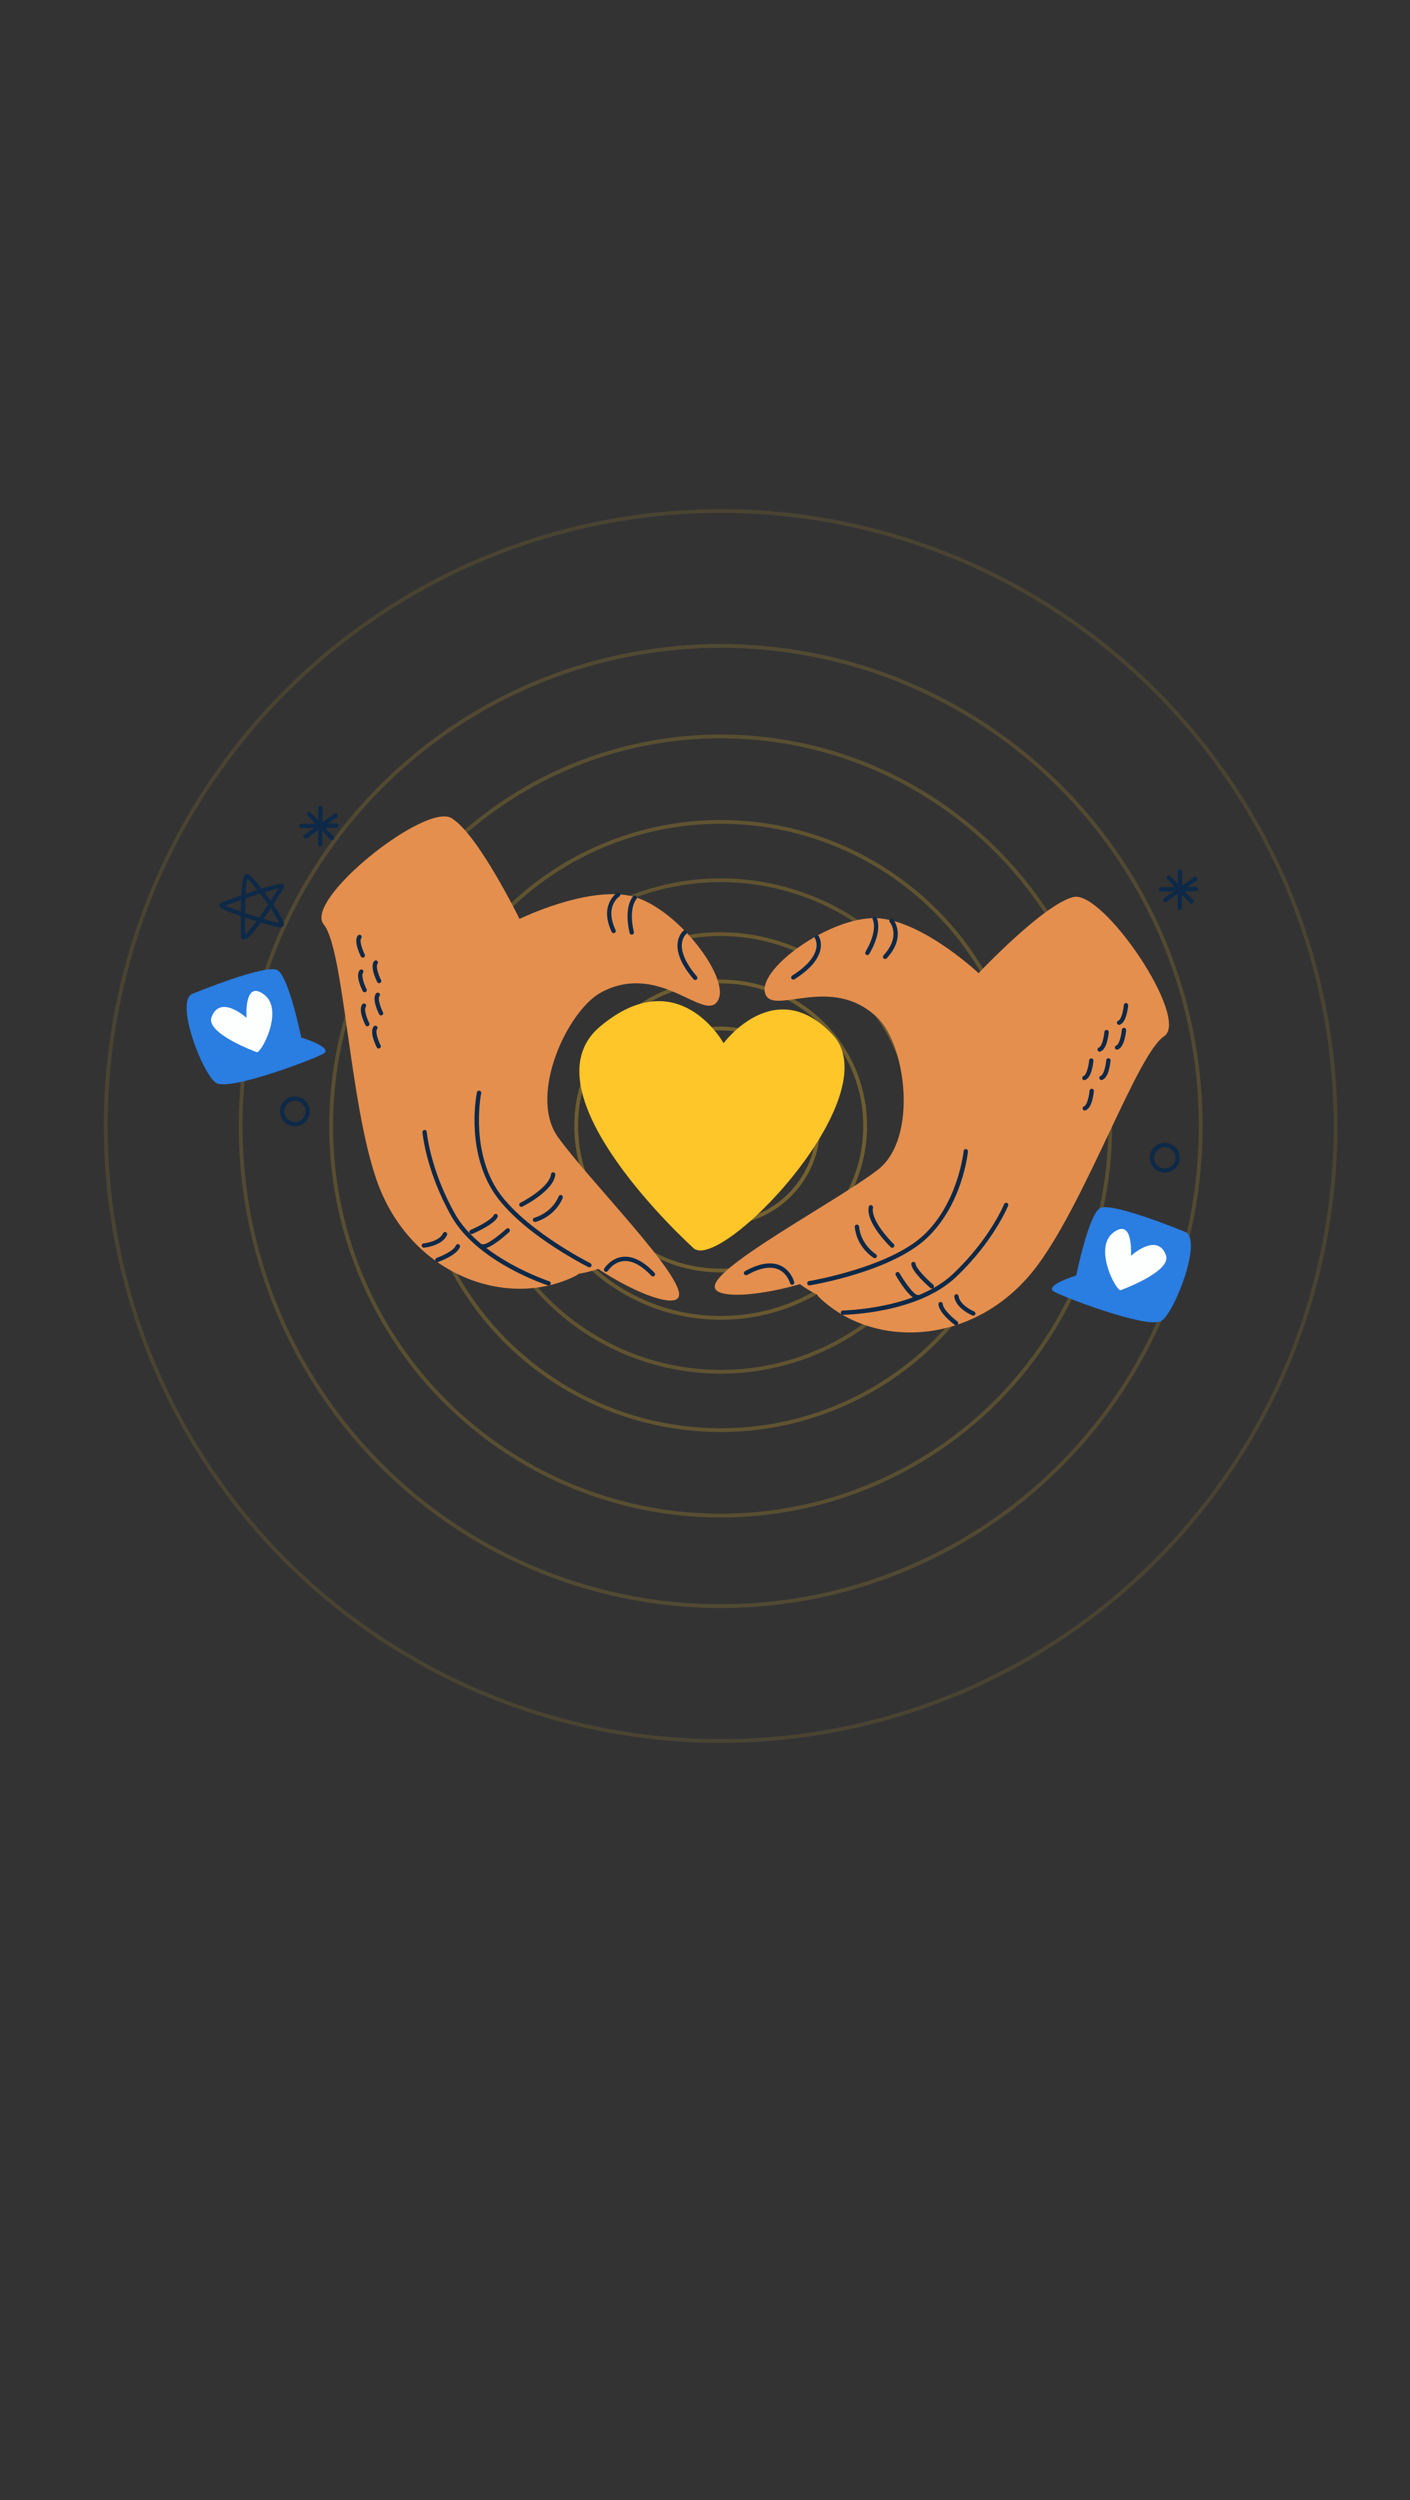 <svg viewBox="0 0 1118.44 1982.85" xmlns="http://www.w3.org/2000/svg" xmlns:xlink="http://www.w3.org/1999/xlink"><rect x="0" y="0" width="1118.44" height="1982.85" fill="#333333" stroke="none"/><clipPath id="a"><path d="m0 0h1118.44v1982.85h-1118.44z"/></clipPath><g style="clip-path:url(#a);opacity:.36;fill:none;stroke:#ffc629;stroke-miterlimit:10;stroke-width:3"><circle cx="571.65" cy="893.05" opacity=".9" r="77.38"/><circle cx="571.65" cy="893.05" opacity=".8" r="114.61"/><circle cx="571.65" cy="893.05" opacity=".7" r="152.17"/><circle cx="571.65" cy="893.05" opacity=".6" r="194.92"/><circle cx="571.65" cy="893.05" opacity=".6" r="241.21"/><circle cx="571.65" cy="893.05" opacity=".5" r="308.99"/><circle cx="571.65" cy="893.05" opacity=".4" r="380.78"/><circle cx="571.65" cy="893.05" opacity=".3" r="487.76"/></g><path d="m549.43 989.28s-135.73-122.65-73.59-174.98 98.12 13.08 98.12 13.08 40.88-55.6 86.67-6.54-91.58 191.33-111.2 168.44z" fill="#ffc629"/><path d="m254.01 671.49h-.01c-.95 0-1.71-.78-1.71-1.73l.17-28.88c0-.95.77-1.71 1.72-1.71h.01c.95 0 1.71.78 1.71 1.73l-.17 28.88c0 .95-.77 1.71-1.72 1.71z" fill="#0e2947"/><path d="m242.36 665.19c-.54 0-1.07-.25-1.41-.73-.54-.78-.35-1.85.43-2.39l23.85-16.63c.77-.54 1.84-.36 2.39.43.54.78.35 1.85-.43 2.39l-23.85 16.63c-.3.21-.64.31-.98.31z" fill="#0e2947"/><path d="m263.3 666.4c-.46 0-.91-.18-1.25-.54l-18.03-19.05c-.65-.69-.62-1.78.07-2.43s1.77-.62 2.43.07l18.03 19.05c.65.69.62 1.78-.07 2.43-.33.32-.76.47-1.18.47z" fill="#0e2947"/><path d="m239.1 656.75c-.94 0-1.71-.76-1.72-1.7-.01-.95.75-1.72 1.7-1.73l27.78-.26h.01c.95 0 1.71.76 1.72 1.7.01.95-.75 1.72-1.7 1.73l-27.78.26h-.02z" fill="#0e2947"/><path d="m935.84 721.83h-.01c-.95 0-1.71-.78-1.71-1.73l.17-28.88c0-.95.77-1.71 1.72-1.71h.01c.95 0 1.71.78 1.71 1.73l-.17 28.88c0 .95-.77 1.71-1.72 1.71z" fill="#0e2947"/><path d="m924.19 715.53c-.54 0-1.07-.25-1.41-.73-.54-.78-.35-1.85.43-2.39l23.85-16.63c.77-.54 1.84-.36 2.39.43.54.78.35 1.85-.43 2.39l-23.85 16.63c-.3.21-.64.31-.98.31z" fill="#0e2947"/><path d="m945.13 716.74c-.46 0-.91-.18-1.25-.54l-18.03-19.05c-.65-.69-.62-1.78.07-2.43s1.77-.62 2.43.07l18.03 19.05c.65.69.62 1.78-.07 2.43-.33.32-.76.47-1.18.47z" fill="#0e2947"/><path d="m920.93 707.08c-.94 0-1.71-.76-1.72-1.7-.01-.95.75-1.72 1.7-1.73l27.78-.26h.01c.95 0 1.71.76 1.72 1.7.01.95-.75 1.72-1.7 1.73l-27.78.26h-.02z" fill="#0e2947"/><path d="m923.94 930.09h-.05c-6.54-.03-11.84-5.37-11.81-11.92.03-6.52 5.35-11.81 11.86-11.81 3.22.01 6.2 1.26 8.43 3.51s3.45 5.24 3.44 8.4c-.03 6.52-5.36 11.82-11.87 11.82zm.04-20.3c-4.67 0-8.45 3.77-8.47 8.4-.02 4.65 3.75 8.45 8.4 8.47l.04 1.72v-1.72c4.63 0 8.41-3.77 8.44-8.4.01-2.25-.86-4.37-2.45-5.97s-3.7-2.49-5.95-2.5z" fill="#0e2947"/><path d="m233.87 893.28h-.05c-6.54-.03-11.84-5.37-11.81-11.92.03-6.52 5.35-11.81 11.86-11.81 3.22.01 6.2 1.26 8.43 3.51s3.45 5.24 3.44 8.4c-.03 6.52-5.36 11.82-11.87 11.82zm.04-20.3c-4.67 0-8.45 3.77-8.47 8.4-.02 4.65 3.75 8.45 8.4 8.47l.04 1.72v-1.72c4.63 0 8.41-3.77 8.44-8.4.01-2.25-.86-4.37-2.45-5.97s-3.7-2.49-5.95-2.5z" fill="#0e2947"/><path d="m193.42 745.14c-.56 0-1.08-.16-1.52-.47-.45-.31-.72-.82-.74-1.37 0-.08-.18-7.67-.14-16.72-16.88-5.83-17.04-7.06-17.2-8.27-.09-.64.3-1.47.83-1.84 1.36-.93 10.69-4.28 16.74-6.37.75-15.73 2.42-17 4.51-17 .23 0 .71.1.93.19 2.15.93 6.89 6.56 10.75 11.48 8.06-2.48 13.2-3.74 15.29-3.74 1.13 0 1.91.37 2.32 1.1.36.64.33 1.4-.09 2.08-.15.25-3.63 5.95-8.31 13.1 9.57 13.99 8.52 16.01 8.01 16.99-.4.77-1.19 1.24-2.1 1.25h-.04c-2.5 0-10.47-2.27-15.73-3.85-8.58 11.77-11.56 13.42-13.5 13.42zm1.02-17.39c-.01 5.63.06 10.57.1 13.28 1.34-1.06 3.97-3.71 8.89-10.37-2.99-.93-6.04-1.91-9-2.91zm28.2 4.38v1.72-1.72s0 0 0 0zm-13.61-3.37c6.43 1.91 10.4 2.88 12.38 3.22-.61-1.69-2.45-5.28-6.67-11.57-2.02 3.04-3.93 5.83-5.71 8.35zm-14.57-4.64c3.63 1.23 7.43 2.46 11.1 3.59 2.16-3.03 4.54-6.5 7.08-10.35-1.99-2.85-4.15-5.79-6.31-8.61-3.79 1.19-7.8 2.52-11.61 3.82-.13 3.41-.22 7.28-.25 11.55zm-15.51-5.85c2.06.96 5.83 2.48 12.09 4.67.03-3.32.1-6.38.19-9.17-5.73 2-9.87 3.54-12.28 4.5zm30.87-10.61c1.65 2.18 3.29 4.41 4.85 6.61 2.58-3.96 4.73-7.39 6.06-9.52-1.91.37-5.19 1.18-10.9 2.92zm-13.52-10.61c-.4 1.27-1.01 4.37-1.41 11.84 3.04-1.03 6.17-2.06 9.19-3.03-3.87-4.87-6.46-7.65-7.78-8.81z" fill="#0e2947"/><path d="m412.09 728.81s52.29-25.63 87.7-18.32c35.42 7.31 80.14 64.98 69.69 83.06s-45.57-31.18-92.16-6.75c-27.13 14.23-58.34 81.54-34.97 114.69 23.37 33.16 102.37 112.27 95.95 127.13-6.43 14.86-97.81-30.87-126.83-85.43s76.38 58.37 64.47 62.64c-63.56 22.79-90.19-35.57-90.19-35.57s91.61 31.27 71 41.57c-55.17 27.58-131.93-1.2-157.95-75.71-21.84-62.53-25.91-183.43-42.02-202.95s80.39-96.73 101.33-84.31c20.93 12.42 53.99 79.95 53.99 79.95z" fill="#e58f4e"/><g fill="#0e2947"><path d="m467.54 1005.14c-.26 0-.52-.06-.77-.18-2.37-1.19-58.25-29.4-77.48-63.05-19.29-33.75-11.33-73.87-10.98-75.56.19-.93 1.11-1.55 2.02-1.33.93.19 1.52 1.1 1.34 2.02-.08.4-8.03 40.56 10.6 73.16 18.71 32.74 75.46 61.4 76.03 61.68.85.43 1.19 1.45.77 2.3-.3.6-.91.95-1.54.95z"/><path d="m435.16 1019.54c-.18 0-.36-.03-.53-.08-2.28-.74-56.04-18.61-76.52-54.76-20.34-35.89-22.98-66.37-23.01-66.67-.08-.95.63-1.77 1.57-1.85.95-.06 1.77.63 1.85 1.57.03.29 2.63 30.06 22.57 65.26 19.82 34.97 74.05 53.01 74.6 53.18.9.29 1.39 1.26 1.1 2.17-.24.72-.91 1.18-1.63 1.18z"/><path d="m517.91 1012.34c-.45 0-.9-.18-1.24-.53-8.01-8.42-15.53-12.32-22.35-11.59-7.84.83-12.08 7.64-12.12 7.71-.5.81-1.56 1.06-2.36.57-.81-.5-1.06-1.55-.57-2.36.21-.34 5.18-8.32 14.69-9.33 7.94-.85 16.41 3.41 25.2 12.64.65.69.63 1.77-.06 2.43-.33.32-.76.47-1.18.47z"/><path d="m424.36 969.17c-.77 0-1.47-.52-1.66-1.3-.23-.92.33-1.85 1.24-2.08.13-.04 13.65-3.6 19.22-16.99.37-.88 1.38-1.28 2.25-.93.87.37 1.29 1.37.93 2.25-6.26 15.02-20.93 18.84-21.56 19-.14.03-.28.05-.42.05z"/><path d="m413.57 957.17c-.63 0-1.23-.35-1.54-.95-.42-.85-.08-1.88.77-2.3 6.44-3.22 23.34-13.56 24.25-22.62.09-.94.96-1.63 1.88-1.54.94.09 1.63.94 1.54 1.88-1.28 12.79-25.11 24.85-26.13 25.35-.25.12-.51.18-.77.18z"/><path d="m551.49 777.27c-.48 0-.96-.2-1.3-.6-9.17-10.69-13.45-20.27-12.72-28.46.59-6.66 4.38-9.83 4.54-9.96.73-.6 1.81-.49 2.41.24s.49 1.81-.23 2.41c-.14.12-2.9 2.54-3.32 7.75-.4 4.96 1.35 13.46 11.92 25.79.62.72.53 1.8-.19 2.42-.32.27-.72.41-1.12.41z"/><path d="m501.12 741.29c-.78 0-1.48-.53-1.67-1.32-4.96-21.08 2.53-28.87 2.85-29.19.67-.67 1.76-.67 2.43 0s.67 1.74.01 2.41c-.1.11-6.41 7.05-1.95 25.99.22.92-.35 1.85-1.28 2.06-.13.03-.26.05-.39.05z"/><path d="m486.73 740.09c-.64 0-1.26-.37-1.55-.99-10.12-21.51 4.09-30.87 4.23-30.96.79-.51 1.86-.27 2.37.53s.27 1.86-.52 2.37c-.54.35-11.74 7.97-2.97 26.61.41.86.04 1.88-.82 2.28-.23.11-.49.16-.73.16z"/><path d="m373.99 978.76c-.66 0-1.3-.39-1.58-1.04-.37-.87.03-1.88.9-2.26 6.25-2.68 16.75-8.23 18.3-11.71.39-.87 1.4-1.25 2.27-.87.86.39 1.26 1.4.87 2.27-2.59 5.84-18.3 12.71-20.08 13.47-.22.09-.45.14-.68.14z"/><path d="m383.21 990.28c-.52 0-1-.08-1.43-.24-.88-.33-1.34-1.32-1-2.21.33-.89 1.31-1.35 2.21-1 2.24.86 11.46-5.64 18.62-12.25.69-.64 1.78-.6 2.42.1s.6 1.78-.1 2.42c-3.53 3.26-14.77 13.18-20.73 13.18z"/><path d="m336.21 989.55c-.87 0-1.62-.67-1.71-1.56-.08-.95.61-1.78 1.55-1.87.12-.01 12.25-1.21 15.39-8.01.4-.86 1.42-1.23 2.28-.84.86.4 1.23 1.42.84 2.28-3.97 8.6-17.62 9.93-18.2 9.98-.05 0-.1 0-.16 0z"/><path d="m347.01 1000.95c-.71 0-1.37-.44-1.62-1.15-.31-.89.16-1.87 1.06-2.19 3.63-1.26 13.43-5.49 15.16-9.81.35-.88 1.35-1.31 2.23-.96s1.31 1.35.96 2.23c-2.61 6.54-15.73 11.26-17.22 11.78-.18.06-.38.09-.56.09z"/><path d="m289.23 787c-.62 0-1.23-.35-1.53-.94-1.02-2-5.91-12.23-2.43-16.55.6-.74 1.68-.85 2.41-.26s.85 1.68.26 2.41c-1.55 1.92.77 8.8 2.82 12.85.43.84.09 1.88-.76 2.31-.25.12-.51.18-.77.18z"/><path d="m291.4 813.99c-.62 0-1.23-.35-1.53-.94-1.02-2-5.91-12.23-2.43-16.55.6-.74 1.68-.85 2.41-.26.74.59.85 1.68.26 2.41-1.55 1.92.77 8.8 2.82 12.85.43.84.09 1.88-.76 2.31-.25.12-.51.18-.77.18z"/><path d="m302.29 805.37c-.62 0-1.23-.35-1.53-.94-1.02-2-5.91-12.23-2.43-16.55.6-.74 1.67-.85 2.41-.26s.85 1.68.26 2.41c-1.55 1.92.77 8.8 2.82 12.85.43.84.09 1.88-.76 2.31-.25.12-.51.18-.77.18z"/><path d="m300.74 779.78c-.63 0-1.23-.35-1.53-.94-1.02-2-5.9-12.23-2.43-16.55.59-.74 1.68-.85 2.41-.26s.85 1.68.26 2.41c-1.54 1.92.77 8.8 2.82 12.85.43.84.09 1.88-.76 2.31-.25.12-.51.18-.77.18z"/><path d="m287.8 759.5c-.62 0-1.23-.35-1.53-.94-1.02-2-5.91-12.23-2.43-16.55.6-.74 1.68-.85 2.41-.26.74.6.85 1.68.26 2.41-1.55 1.92.76 8.8 2.82 12.85.43.84.09 1.88-.76 2.31-.25.12-.51.18-.77.18z"/><path d="m300.38 831.57c-.62 0-1.23-.35-1.53-.94-1.02-2-5.91-12.23-2.43-16.55.6-.74 1.68-.85 2.41-.26.74.59.85 1.68.26 2.41-1.55 1.92.77 8.8 2.82 12.85.43.84.09 1.88-.76 2.31-.25.12-.51.18-.77.18z"/></g><path d="m776.24 771.84s-42.36-39.96-78.35-43.46-95.78 38.35-91.15 58.71 52.76-16.3 90.03 20.83c21.7 21.62 31.59 95.15-.54 119.9s-131.01 76.93-129.28 93.03c1.74 16.1 102.56-.53 146.43-44.06 43.87-43.52-90.23 33.15-80.12 40.75 53.97 40.58 96.68-7.28 96.68-7.28s-96.76 2.75-80.13 18.69c44.53 42.68 126.37 37.9 173.28-25.56 39.37-53.26 79.05-167.54 100.21-181.42 21.17-13.87-48.16-116.19-71.83-110.53s-75.23 60.39-75.23 60.39z" fill="#e58f4e"/><path d="m641.99 1019.46c-.82 0-1.55-.6-1.69-1.44-.15-.94.48-1.82 1.41-1.97.63-.1 63.33-10.68 90.89-36.41 27.45-25.63 31.74-66.33 31.78-66.74.09-.94.96-1.64 1.88-1.54.94.09 1.63.93 1.54 1.87-.17 1.72-4.44 42.38-32.86 68.92-28.32 26.45-90.05 36.86-92.67 37.29-.09.02-.19.02-.28.02z" fill="#0e2947"/><path d="m668.66 1042.79c-.94 0-1.7-.75-1.72-1.69-.01-.95.74-1.73 1.69-1.74.58-.01 57.71-1.18 87-28.72 29.51-27.75 40.76-55.38 40.87-55.65.35-.88 1.35-1.31 2.23-.96s1.31 1.35.96 2.23c-.11.28-11.65 28.61-41.7 56.88-30.26 28.46-86.9 29.61-89.3 29.65z" fill="#0e2947"/><path d="m628.32 1018.99c-.76 0-1.46-.51-1.66-1.29-.02-.08-2.11-7.88-9.33-10.97-6.28-2.69-14.61-1.19-24.74 4.47-.82.46-1.87.17-2.34-.66-.46-.83-.17-1.87.66-2.34 11.12-6.22 20.48-7.77 27.81-4.61 8.77 3.78 11.17 12.87 11.26 13.26.23.92-.32 1.85-1.24 2.08-.14.04-.28.05-.43.05z" fill="#0e2947"/><path d="m693.88 997.87c-.3 0-.61-.08-.89-.25-.55-.33-13.44-8.33-14.97-24.52-.09-.94.6-1.78 1.55-1.87.88-.05 1.78.6 1.87 1.55 1.37 14.5 13.21 21.84 13.33 21.91.81.49 1.07 1.55.58 2.36-.33.53-.89.82-1.47.82z" fill="#0e2947"/><path d="m707.74 989.61c-.43 0-.85-.16-1.19-.48-.82-.78-20.02-19.36-17.45-31.95.19-.93 1.11-1.53 2.02-1.34.93.19 1.53 1.1 1.34 2.02-1.82 8.92 11.26 23.81 16.46 28.79.68.66.71 1.74.05 2.43-.34.35-.79.53-1.24.53z" fill="#0e2947"/><path d="m629.25 776.95c-.57 0-1.13-.28-1.45-.8-.51-.8-.26-1.86.54-2.37 13.75-8.65 17.93-16.26 19.02-21.11 1.15-5.13-.79-8.26-.87-8.39-.51-.79-.28-1.85.51-2.37.79-.51 1.84-.3 2.36.49.11.17 2.8 4.33 1.39 10.86-1.73 8.04-8.66 15.92-20.58 23.42-.28.18-.6.26-.91.26z" fill="#0e2947"/><path d="m688.01 757.49c-.3 0-.6-.08-.87-.24-.81-.48-1.09-1.53-.61-2.35 10.01-17.03 5.88-25.3 5.83-25.38-.44-.84-.12-1.88.72-2.32.83-.44 1.88-.12 2.32.72.21.4 5.06 10.06-5.91 28.73-.32.54-.89.84-1.48.84z" fill="#0e2947"/><path d="m702.11 760.6c-.41 0-.83-.15-1.16-.45-.7-.64-.75-1.73-.11-2.42 14.02-15.34 5.13-26.19 5.04-26.29-.61-.72-.53-1.81.2-2.42.72-.61 1.81-.53 2.42.2.11.13 10.91 13.28-5.12 30.82-.34.37-.8.56-1.27.56z" fill="#0e2947"/><path d="m739.15 1021.94c-.4 0-.79-.13-1.11-.41-1.47-1.26-14.44-12.46-15.19-18.81-.11-.94.56-1.79 1.5-1.9.93-.15 1.8.56 1.9 1.5.45 3.78 8.83 12.19 14.01 16.6.72.62.81 1.7.19 2.42-.34.4-.82.6-1.31.6z" fill="#0e2947"/><path d="m727.67 1030.35c-5.73 0-14.55-14.45-17.14-18.92-.48-.82-.19-1.87.62-2.35s1.87-.2 2.35.62c4.84 8.36 11.63 17.21 14.1 17.21h.16c.9 0 1.66.7 1.71 1.62.06.95-.67 1.76-1.61 1.81-.06 0-.13 0-.19 0z" fill="#0e2947"/><path d="m772.04 1043.44c-.22 0-.44-.04-.65-.13-.54-.22-13.18-5.54-14.42-14.92-.12-.94.54-1.8 1.48-1.93.91-.14 1.8.54 1.93 1.48.98 7.44 12.21 12.15 12.32 12.2.88.36 1.29 1.36.93 2.24-.27.66-.91 1.06-1.59 1.06z" fill="#0e2947"/><path d="m758.36 1051.13c-.36 0-.71-.11-1.02-.34-1.27-.94-12.4-9.33-12.96-16.35-.08-.95.63-1.77 1.57-1.85.94-.05 1.77.63 1.85 1.57.37 4.64 8.49 11.58 11.58 13.86.76.56.93 1.64.36 2.4-.34.46-.85.7-1.38.7z" fill="#0e2947"/><path d="m873.71 856.61c-.71 0-1.37-.44-1.62-1.15-.32-.89.15-1.87 1.05-2.19 2.33-.82 3.98-7.89 4.36-12.4.08-.95.99-1.62 1.85-1.57.95.08 1.65.91 1.57 1.85-.19 2.24-1.41 13.51-6.64 15.35-.19.07-.38.1-.57.1z" fill="#0e2947"/><path d="m886.06 832.51c-.71 0-1.37-.44-1.62-1.15-.32-.89.15-1.87 1.05-2.19 2.32-.82 3.97-7.89 4.36-12.41.08-.94.95-1.61 1.86-1.56.94.08 1.64.91 1.56 1.85-.19 2.24-1.41 13.51-6.64 15.35-.19.07-.38.1-.57.1z" fill="#0e2947"/><path d="m872.26 834.12c-.71 0-1.37-.44-1.62-1.15-.32-.89.15-1.87 1.05-2.19 2.32-.82 3.97-7.89 4.36-12.41.08-.94.92-1.61 1.86-1.56.94.08 1.64.91 1.56 1.85-.19 2.24-1.41 13.51-6.64 15.36-.19.07-.38.1-.57.1z" fill="#0e2947"/><path d="m860.12 856.7c-.71 0-1.37-.44-1.62-1.15-.32-.89.15-1.87 1.05-2.19 2.32-.82 3.97-7.89 4.36-12.41.08-.94.95-1.61 1.86-1.56.94.08 1.64.91 1.56 1.85-.19 2.24-1.41 13.51-6.64 15.35-.19.07-.38.1-.57.1z" fill="#0e2947"/><path d="m860.47 880.76c-.71 0-1.37-.44-1.62-1.15-.32-.89.15-1.87 1.05-2.19 2.32-.82 3.97-7.89 4.36-12.41.08-.94.95-1.6 1.86-1.56.94.08 1.64.91 1.56 1.85-.19 2.24-1.41 13.51-6.64 15.35-.19.07-.38.1-.57.1z" fill="#0e2947"/><path d="m887.66 812.84c-.71 0-1.37-.44-1.62-1.15-.32-.89.15-1.87 1.05-2.19 2.32-.82 3.97-7.89 4.36-12.41.08-.95.93-1.61 1.86-1.56.94.08 1.64.91 1.56 1.86-.19 2.24-1.41 13.51-6.64 15.35-.19.07-.38.1-.57.1z" fill="#0e2947"/><path d="m152.75 788.18s58.41-24.12 67.42-18.71c9.02 5.41 18.8 53.43 18.8 53.43s23.62 7.05 18.52 12.15c-2.89 2.89-75.4 30.94-86.22 23.73s-32.94-65.19-18.52-70.6z" fill="#2a7de1"/><path d="m203.67 834.48s-40.76-14.75-35.88-27.78c6.94-18.52 27.78.58 27.78.58s-2.31-30.67 13.89-18.52-2.31 46.87-5.79 45.71z" fill="#fdffff"/><path d="m939.88 976.94s-58.41-24.12-67.42-18.71c-9.02 5.41-18.8 53.43-18.8 53.43s-23.62 7.05-18.52 12.15c2.89 2.89 75.4 30.94 86.22 23.73s32.94-65.19 18.52-70.6z" fill="#2a7de1"/><path d="m888.96 1023.24s40.76-14.75 35.88-27.78c-6.94-18.52-27.78.58-27.78.58s2.31-30.67-13.89-18.52 2.31 46.87 5.79 45.71z" fill="#fdffff"/></svg>